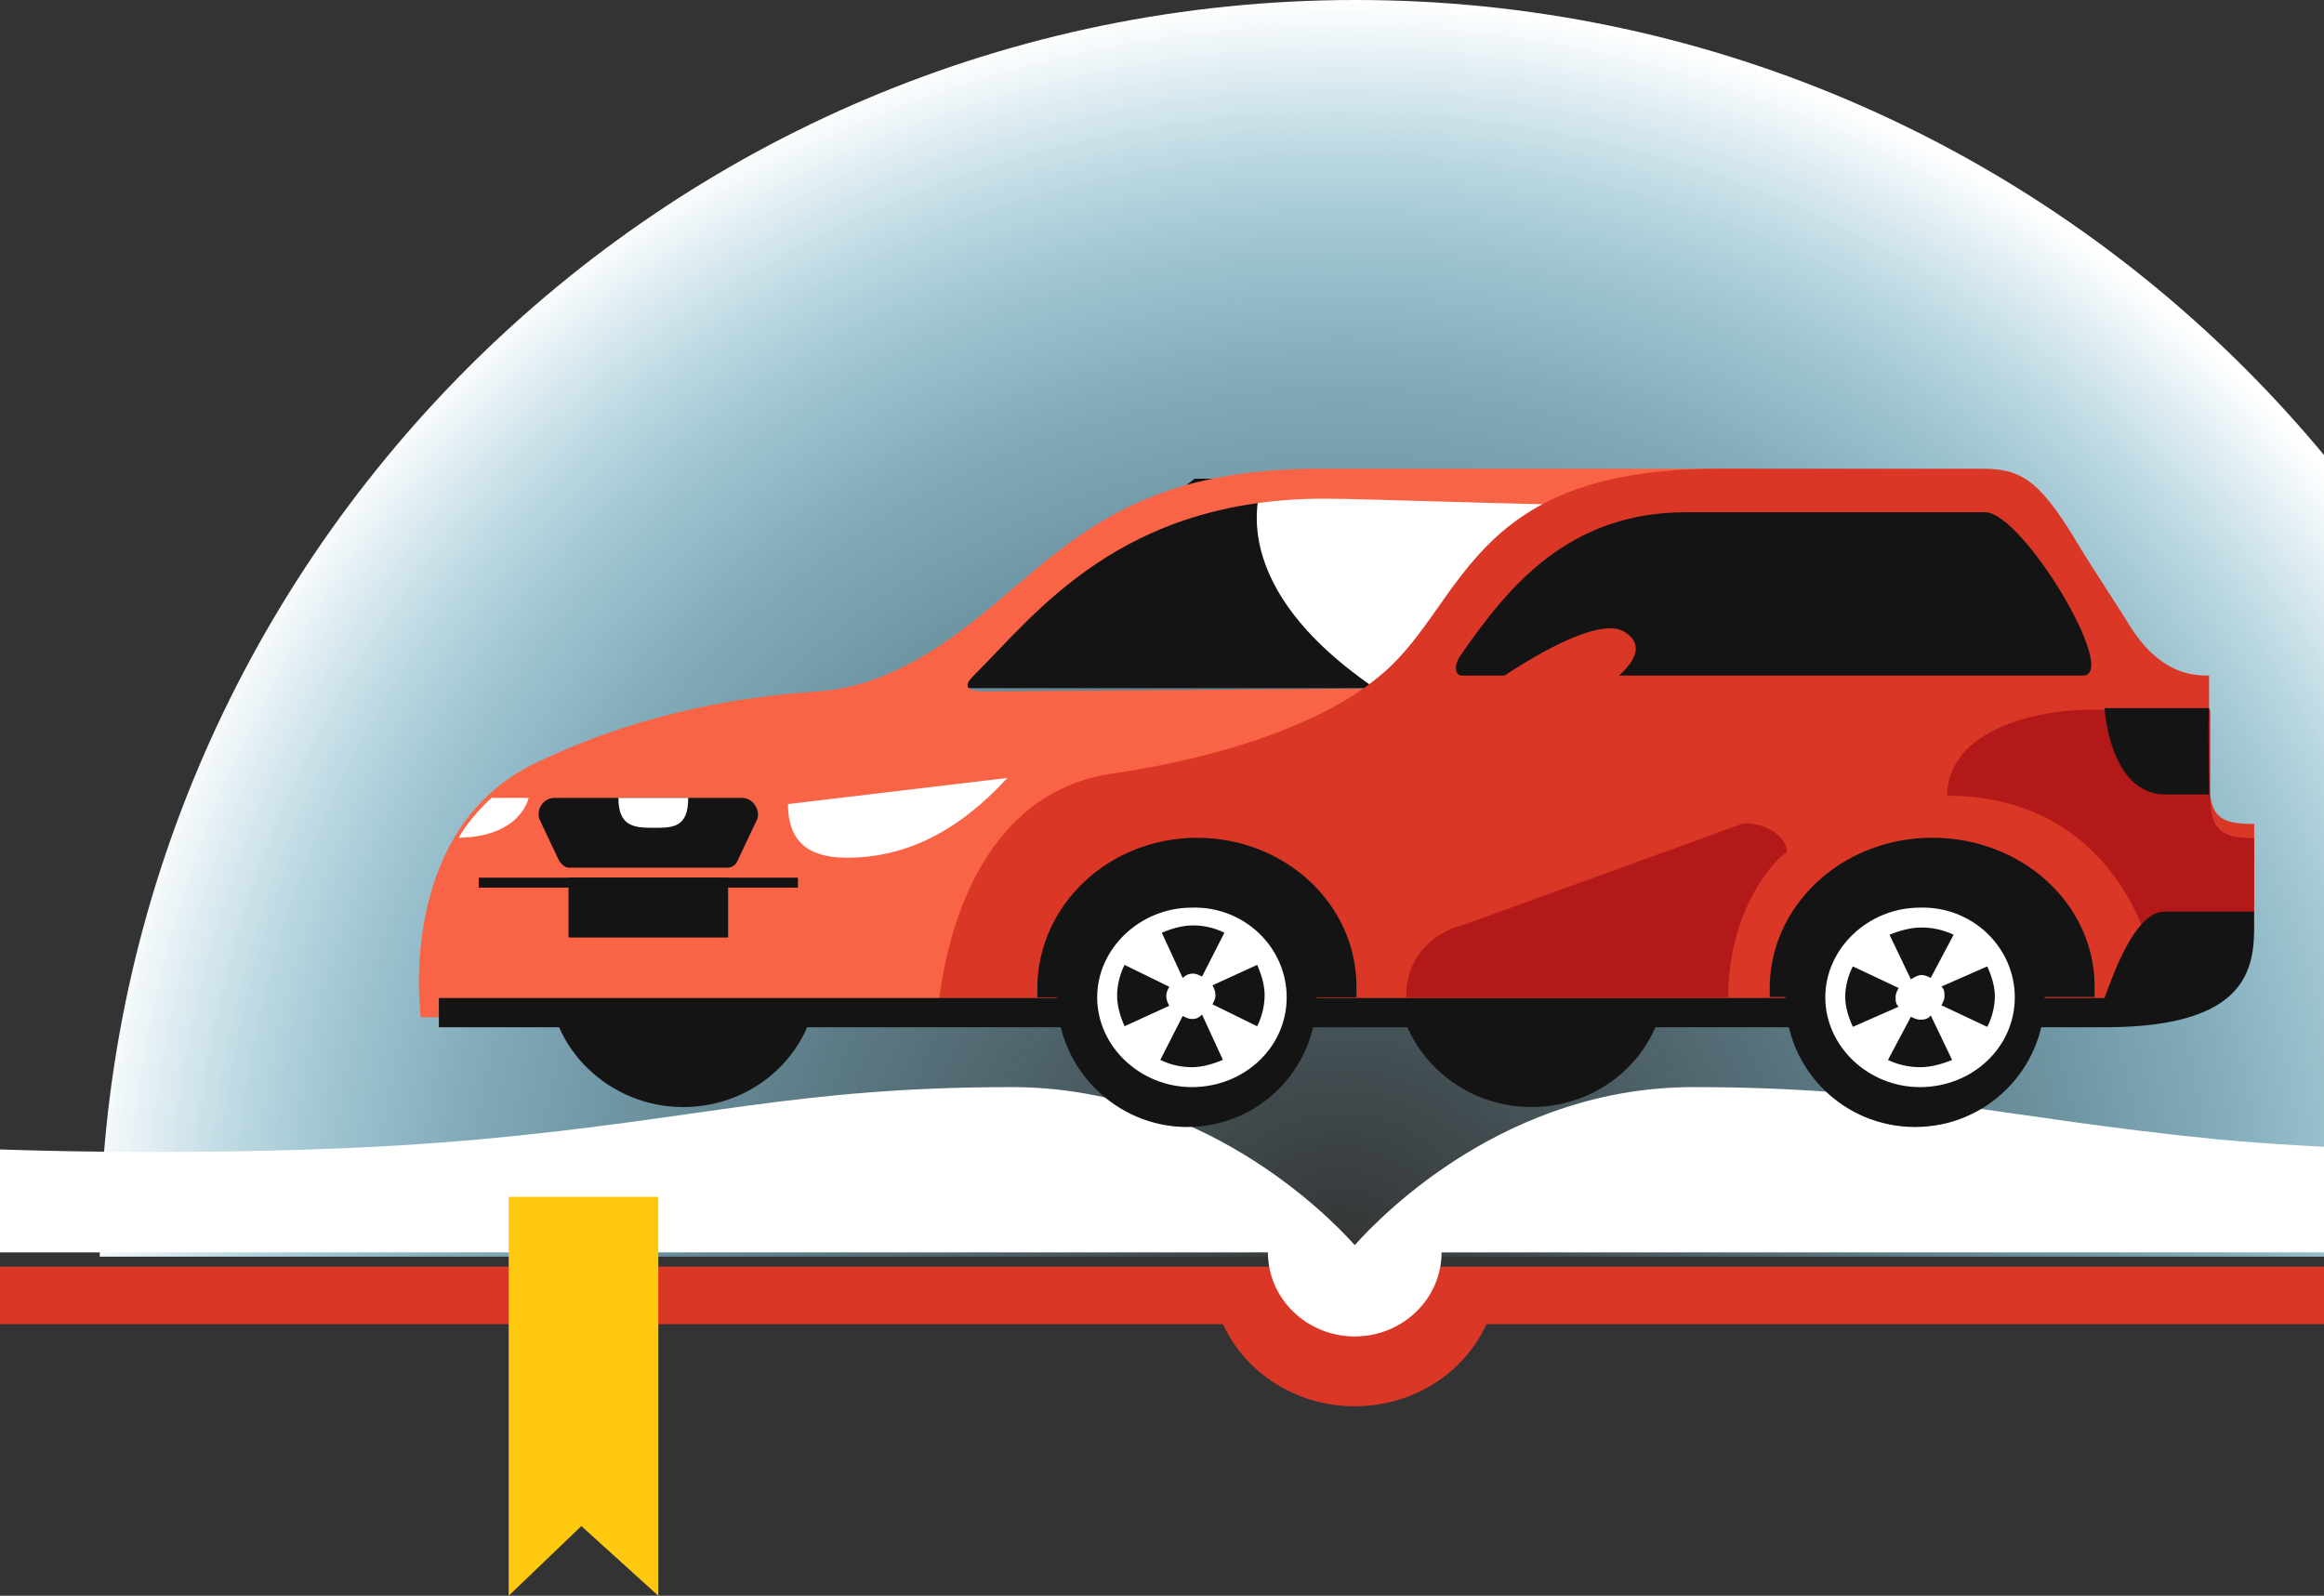 <svg xmlns="http://www.w3.org/2000/svg" width="233" height="160"><rect width="100%" height="100%" fill="#333333" stroke="none"/><defs><radialGradient cx="50.477%" cy="99.916%" fx="50.477%" fy="99.916%" r="99.689%" gradientTransform="scale(.5 1) rotate(4.049 .757 8.139)" id="a"><stop stop-color="#8FD6EF" stop-opacity="0" offset="0%"/><stop stop-color="#91D7EF" stop-opacity=".44" offset="43.51%"/><stop stop-color="#98D9F0" stop-opacity=".598" offset="59.19%"/><stop stop-color="#A3DDF2" stop-opacity=".711" offset="70.36%"/><stop stop-color="#B4E4F4" stop-opacity=".802" offset="79.39%"/><stop stop-color="#CAECF7" stop-opacity=".88" offset="87.13%"/><stop stop-color="#E5F5FB" stop-opacity=".948" offset="93.86%"/><stop stop-color="#FFF" offset="100%"/></radialGradient></defs><g fill="none"><path d="M263 126H11C11 56.447 67.48 0 137.074 0 206.67 0 263 56.447 263 126z" fill="url(#a)" transform="matrix(-1 0 0 1 273 0)"/><path d="M.15 127H273v5.773H149.032c-2.252 4.907-7.354 8.227-13.207 8.227-5.854 0-10.956-3.32-13.208-8.227H0V127h.15z" fill="#DB3727"/><path d="M48.176 114.232c22.212-2.034 31.668-5.232 53.28-5.232 18.91 0 31.517 12.645 34.37 15.843 2.85-3.198 15.308-15.843 33.917-15.843 21.312 0 30.617 3.053 52.528 5.233C244.183 116.268 273 115.25 273 115.25v10.32H144.53c0 4.651-3.903 8.43-8.706 8.43-4.802 0-8.705-3.779-8.705-8.43H0v-10.32c.15 0 25.965 1.016 48.176-1.018v-.001z" fill="#FFF"/><path fill="#FFC90F" d="M51 160l7.286-6.988L66 160v-40H51z"/><path fill="#141414" d="M212 69l-10.316-21H119.76L93 69z"/><path d="M140.994 71L157 49h-30.69c.292.153-4.406 10.695 14.684 22z" fill="#FFF"/><path d="M81.953 98c0 7.157-5.99 13-13.477 13C61.14 111 55 105.157 55 98c0-7.156 5.99-13 13.476-13 7.487 0 13.477 5.843 13.477 13zM167 98c0 7.157-5.99 13-13.476 13-7.337 0-13.475-5.843-13.475-13 0-7.156 5.989-13 13.475-13S167 90.843 167 98z" fill="#141414"/><path d="M82 69.33c4.523-.3 8.746-2.247 12.516-4.796C105.223 57.34 110.35 47 132.214 47h44.183l-12.214 3.748c-6.333 0-27.746-.75-31.365-.75-20.509 0-28.953 11.539-35.287 17.833-1.507 1.5.604 1.5 1.508 1.5l77.961-.6V102H42.19s-2.564-18.433 11.159-25.326c9.5-4.646 19.302-6.745 28.65-7.343v-.001z" fill="#FA6446"/><path d="M94 102h115.273C224.643 102 226 95.388 226 88.625v-6.01c-3.315 0-4.521-.602-4.521-4.509V67.737c-1.658 0-4.822-.15-7.836-4.809-.603-1.05-4.068-6.31-4.972-7.813-3.918-6.611-5.727-8.115-9.795-8.115h-26.67C146.74 47 146.89 61.125 138 68.038c-.603.451-7.384 6.611-26.068 9.467C94.905 79.609 94 101.999 94 101.999V102zm52.59-34.263c-.754 0-.906-1.05 0-2.254 4.519-6.462 10.547-14.125 22.452-14.125h29.984c3.767 0 13.561 16.38 9.794 16.38h-62.232.001z" fill="#DB3727"/><path d="M173.266 99.999h-32.26c-.146-3.514 2.21-6.444 5.893-7.323l27.84-10.105c2.064-.146 4.42 1.172 4.42 2.929-.147-.293-5.893 4.687-5.893 14.5v-.001zM221.582 71v8.642c0 3.661 1.178 4.394 4.418 4.394v7.322c0 2.784-10.31 5.859-10.31 5.859.737.146-2.505-17.429-20.475-17.429 0-5.858 7.365-8.641 14.73-8.641h11.637V71z" fill="#B41919"/><path d="M149 69s10.76-7.855 13.942-5.59c3.333 2.116-2.274 5.59-2.274 5.59H149z" fill="#DB3727"/><path d="M211 71s.45 8.514 5.997 8.66h4.495c0-.146-.149-8.66 0-8.66H211zM44 100.064h166.999c.75-2.054 2.999-8.66 5.998-8.66h8.994c0 4.404.899 11.596-14.99 11.596H44v-2.936z" fill="#141414"/><path d="M104 99.999v-.88C104 90.752 111.193 84 120 84s16 6.605 16 14.972V100h-32v-.001z" fill="#141414"/><path d="M132 100c0 7.157-5.778 13-13 13-7.077 0-13-5.843-13-13 0-7.156 5.778-13 13-13s13 5.843 13 13z" fill="#141414"/><path d="M129 100.001c0 5.034-4.275 8.999-9.5 8.999s-9.5-4.118-9.5-8.999c0-4.88 4.275-8.997 9.5-8.997 5.225-.152 9.5 3.965 9.5 8.999V100z" fill="#FFF"/><path d="M121.859 99.821c0 .293-.149.586-.298.878l4.48 2.2c.476-.96.731-2.01.749-3.078 0-1.026-.3-2.05-.747-3.077l-4.482 2.051c.149.293.298.586.298 1.026zm-2.39 2.344c-.298 0-.597-.146-.896-.293l-2.24 4.395a7.056 7.056 0 0 0 3.136.733c1.046 0 2.092-.294 3.137-.733l-2.091-4.541c-.45.44-.747.44-1.046.44zm-2.54-2.344c0-.293.15-.586.3-.88l-4.482-2.197c-.45.88-.747 2.051-.747 3.077 0 1.025.298 2.051.747 3.076l4.48-2.051c-.149-.293-.298-.585-.298-1.025zm2.69-2.199c.299 0 .597.148.896.295l2.241-4.395a7.056 7.056 0 0 0-3.137-.733c-1.046 0-2.093.293-3.138.733l2.093 4.541c.298-.293.597-.44 1.045-.44zm57.813 2.345v-.879c0-8.35 7.321-15.088 16.284-15.088C202.68 84 210 90.591 210 98.942v1.026h-32.568v-.001z" fill="#141414"/><path d="M205 100c0 7.157-5.778 13-13 13s-13-5.843-13-13c0-7.156 5.778-13 13-13s13 5.843 13 13z" fill="#141414"/><path d="M202 100.001c0 5.034-4.276 8.999-9.5 8.999-5.225 0-9.5-4.118-9.5-8.999 0-4.88 4.275-8.997 9.5-8.997 5.224-.152 9.5 3.965 9.5 8.999V100z" fill="#FFF"/><path d="M194.95 99.928c0 .289-.153.577-.307.865l4.593 2.166c.486-.945.747-1.98.764-3.031 0-1.011-.305-2.02-.764-3.031l-4.593 2.02c.306.289.306.578.306 1.01zm-2.45 2.31c-.306 0-.612-.145-.918-.29l-2.297 4.33a7.469 7.469 0 0 0 3.215.722c1.072 0 2.144-.29 3.215-.722l-2.144-4.474c-.305.433-.765.433-1.071.433zm-2.45-2.31c0-.289.155-.578.307-.867l-4.591-2.164c-.46.866-.766 2.02-.766 3.03 0 1.01.306 2.021.766 3.03l4.59-2.02c-.305-.288-.305-.576-.305-1.01zm2.603-2.166c.306 0 .613.145.919.29l2.295-4.33a7.469 7.469 0 0 0-3.214-.722c-1.071 0-2.143.289-3.214.722l2.143 4.474c.459-.289.765-.433 1.07-.433v-.001z" fill="#141414"/><path d="M79 80.619L101 78c-4.942 5.383-10.203 8-16.101 8C80.912 86 79 84.255 79 80.617v.002z" fill="#FFF"/><path d="M54.13 82.24c-.444-.98.296-2.24 1.479-2.24H74.39c1.182 0 1.923 1.4 1.478 2.24l-1.921 4.06a1.11 1.11 0 0 1-1.036.7H57.088c-.445 0-.74-.28-1.036-.7l-1.921-4.06z" fill="#141414"/><path d="M62 80c0 2.85 1.54 3 3.501 3C67.46 83 69 83 69 80h-7z" fill="#FFF"/><path fill="#141414" d="M80 88H48v1h32z"/><path fill="#141414" d="M73 88H57v6h16z"/><path d="M49.276 80H53s-.745 3.892-7 4c.596-1.189 2.086-2.918 3.276-4z" fill="#FFF"/></g></svg>